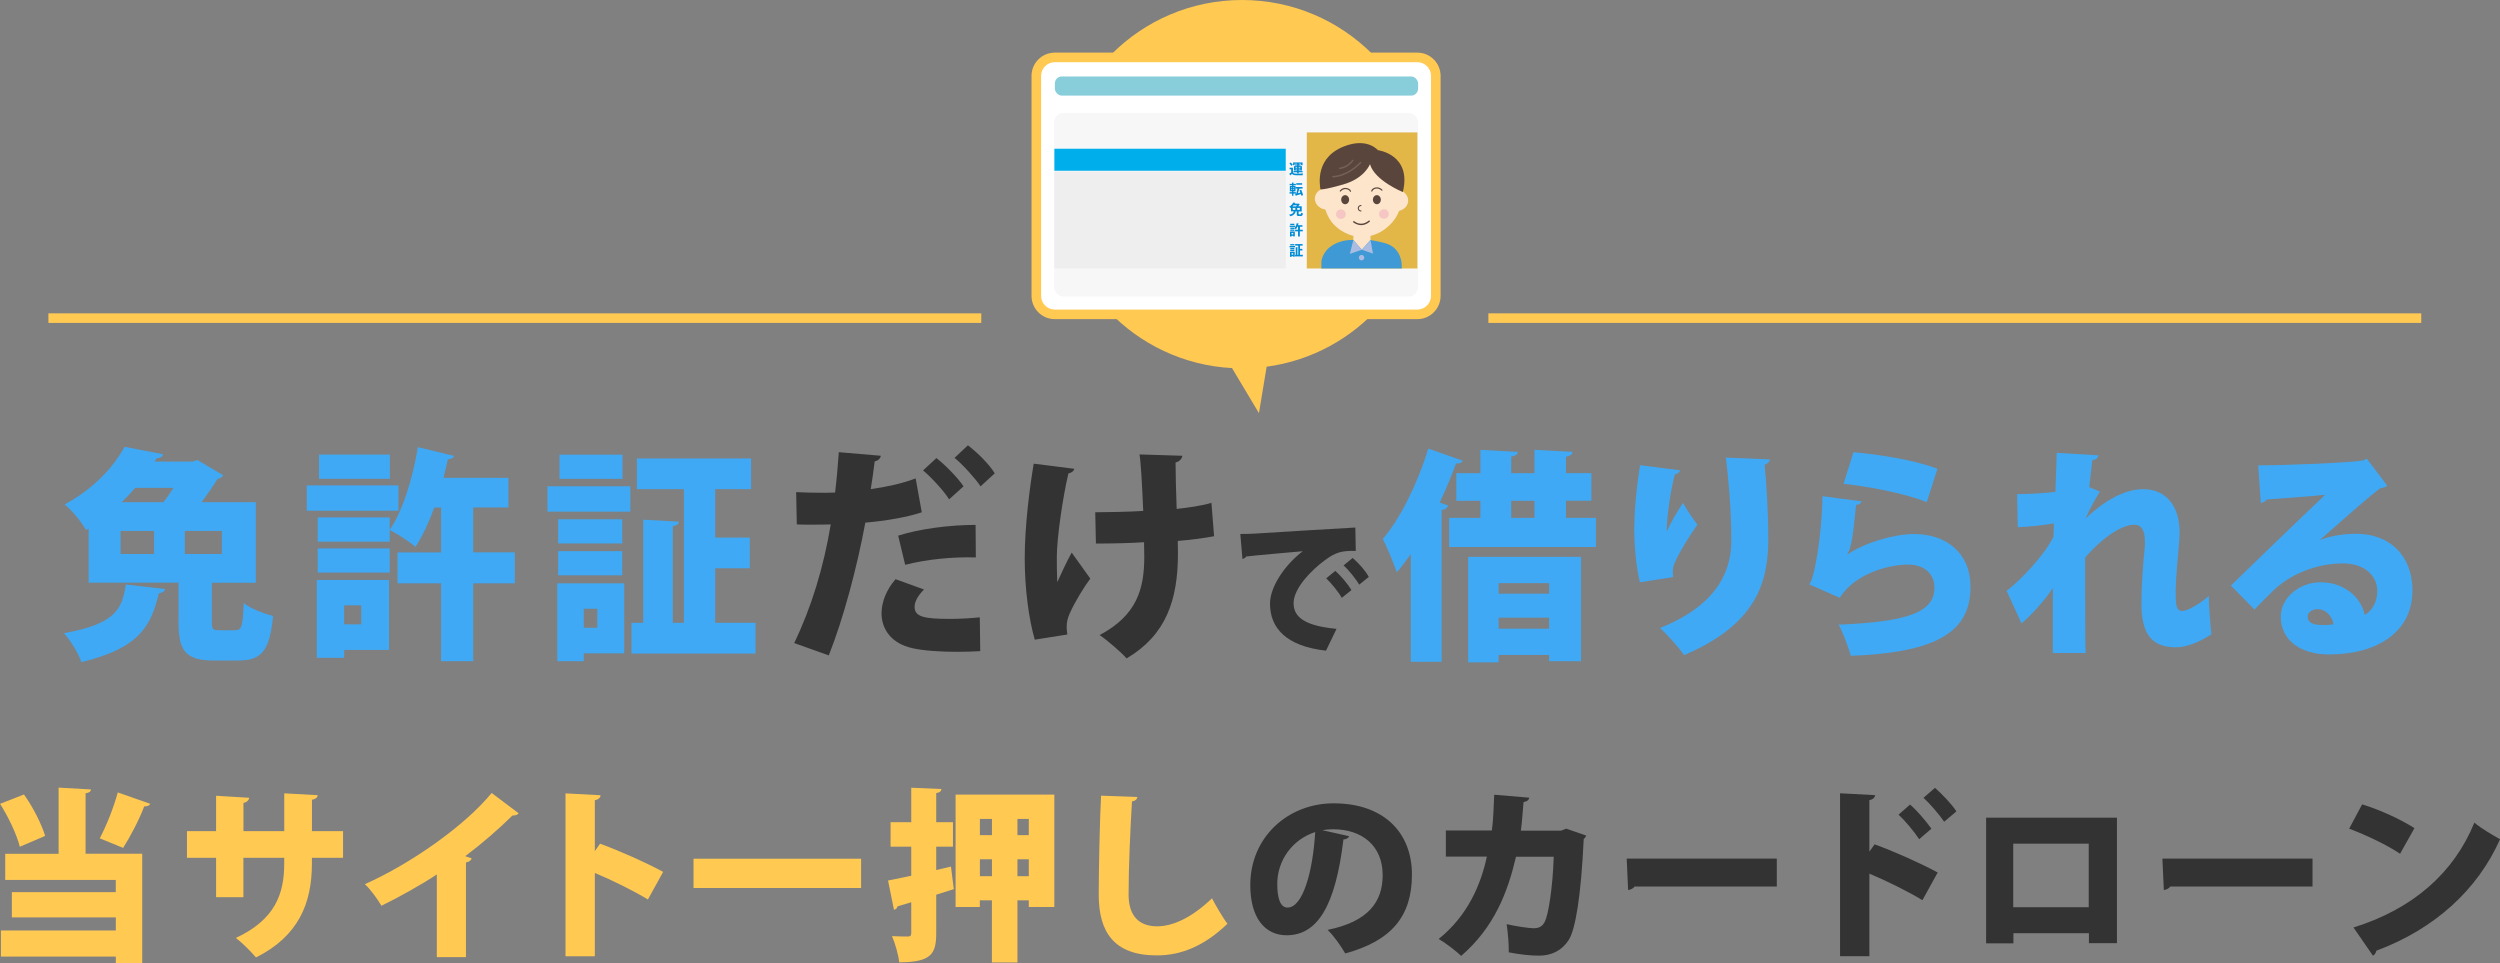 <?xml version="1.0" encoding="UTF-8"?><svg id="Layer_2" xmlns="http://www.w3.org/2000/svg" xmlns:xlink="http://www.w3.org/1999/xlink" viewBox="0 0 522.58 201.38"><rect x="0" y="0" width="522.58" height="201.38" fill="#808080" stroke="none"/><defs><style>.cls-1{fill:none;}.cls-2{clip-path:url(#clippath);}.cls-3{fill:#f7f7f7;}.cls-4{fill:#00aeeb;}.cls-5{fill:#008bd5;}.cls-6{fill:#eeeeef;}.cls-7{fill:#f6c6c5;}.cls-8{fill:#fff;}.cls-9{fill:#ffc952;}.cls-10{fill:#fce5ca;}.cls-11{fill:#73625a;}.cls-12{fill:#333;}.cls-13{fill:#aabce1;}.cls-14{fill:#e2b647;}.cls-15{fill:#3f99d5;}.cls-16{fill:#3fa9f5;}.cls-17{fill:#88ceda;}.cls-18{fill:#5a453d;}</style><clipPath id="clippath"><rect class="cls-14" x="273.16" y="27.68" width="23.12" height="28.44"/></clipPath></defs><g id="PC"><g><g><g><path class="cls-16" d="m34.53,123.12c-.09.42-.55.8-1.33.89-1.55,6.28-3.52,11.39-16.19,14.39-.59-1.78-2.29-4.59-3.66-6.05,11.02-1.92,12.21-5.25,12.94-10.17l8.23.94Zm9.74,6.84c0,1.59.18,1.78,1.6,1.78h3.34c1.28,0,1.55-.8,1.74-5.67,1.37,1.12,4.3,2.25,6.13,2.67-.69,7.31-2.42,9.33-7.23,9.33h-5.08c-6.04,0-7.45-2.06-7.45-8.02v-8.25h-18.79v-11.34l-.55.33c-.91-1.64-3.02-4.22-4.48-5.34,6.17-3.33,10.24-7.83,12.53-12.05l8.05,1.55c-.14.52-.59.84-1.33.84l-.46.7h7.96l1.01-.33,5.4,3.19c-.23.38-.64.66-1.19.75-.82,1.36-2.01,3.09-3.34,4.88h11.34v16.83h-9.19v8.16Zm-19.07-18.98v4.83h7v-4.83h-7Zm8.96-6c.73-.94,1.46-1.97,2.1-3h-8c-.87,1.03-1.83,2.02-2.83,3h8.73Zm12.21,10.83v-4.83h-7.73v4.83h7.73Z"/><path class="cls-16" d="m83.29,101.46v5.3h-19.16v-5.3h19.16Zm-1.97,19.78v14.62h-9.38v1.64h-5.72v-16.27h15.09Zm-14.91-13.08h15.05v5.06h-15.05v-5.06Zm0,11.53v-5.06h15.05v5.06h-15.05Zm15.09-24.66v5.06h-14.82v-5.06h14.82Zm-5.99,31.5h-3.57v3.98h3.57v-3.98Zm32.1-11.06v6.47h-8.69v16.27h-6.72v-16.27h-9.1v-6.47h9.1v-9.38h-1.42c-1.14,3.14-2.47,6-3.93,8.2-1.28-1.08-3.84-2.72-5.4-3.52,2.7-3.89,4.85-10.83,5.9-17.3l7.55,1.83c-.14.42-.59.7-1.28.7-.27,1.27-.59,2.58-.92,3.89h13.58v6.19h-7.36v9.38h8.69Z"/><path class="cls-16" d="m114.43,106.95v-5.3h17.33v5.3h-17.33Zm16.05,15v14.62h-8.46v1.64h-5.53v-16.27h13.99Zm-.41-13.41v5.06h-13.4v-5.06h13.4Zm-13.4,11.72v-5.06h13.4v5.06h-13.4Zm13.45-25.22v5.06h-13.17v-5.06h13.17Zm-5.26,32.2h-2.84v3.98h2.84v-3.98Zm24.65,2.95h8.41v6.42h-25.93v-6.42h2.47v-21.56l7.45.42c-.04.47-.41.8-1.28.94v20.2h2.33v-27.94h-9.83v-6.42h23.87v6.42h-7.5v10.12h7.23v6.42h-7.23v11.39Z"/><path class="cls-12" d="m192.68,107.09c-3.25,1.08-7.59,1.78-11.8,2.16-1.74,9.38-4.57,20.02-7.64,27.75l-7.23-2.58c3.57-7.36,6.17-15.89,7.64-24.8-.64.05-3.7.05-4.48.05-.96,0-1.88,0-2.61-.05l-.14-6.75c1.46.09,3.84.14,5.99.14.69,0,1.42-.05,2.15-.05.32-2.58.59-5.77.78-8.44l8.78.75c-.09.56-.55,1.03-1.28,1.17-.18,1.55-.55,4.08-.82,5.81,3.25-.47,6.59-1.17,9.38-2.25l1.28,7.08Zm12.21,29.02c-1.55.09-3.16.14-4.8.14-3.52,0-7.04-.23-9.33-.75-4.48-.98-6.54-4.03-6.49-7.45.05-2.3,1.05-4.83,2.93-6.98l5.95,2.16c-1.33,1.31-1.97,2.58-1.97,3.61,0,2.06,1.88,2.53,7.36,2.53,2.15,0,4.44-.14,6.27-.33l.09,7.08Zm-17.15-24.14c4.53-1.45,10.88-2.25,16.19-2.25l.05,6.8c-4.85-.14-10.24.38-14.77,1.55l-1.46-6.09Zm8-16.22c1.97,1.55,4.44,4.08,5.67,5.91l-3.02,2.72c-.96-1.64-3.84-4.73-5.44-6.05l2.79-2.58Zm6.58-2.67c2.06,1.59,4.39,3.89,5.62,5.86l-2.97,2.72c-1.05-1.59-3.75-4.59-5.44-5.95l2.79-2.62Z"/><path class="cls-12" d="m224.56,97.99c-.05.47-.69.89-1.23.98-1.19,5.02-2.42,13.55-2.42,17.39,0,1.45,0,3.38.09,5.34.69-1.55,1.97-4.31,3.02-6.19l3.89,5.44c-1.19,1.55-3.25,4.88-4.3,7.27-.41.89-.64,1.78-.64,2.86,0,.47.05.98.14,1.55l-6.81,1.08c-1.23-4.27-2.1-10.5-2.1-17.06s1.01-14.58,1.88-19.73l8.51,1.08Zm4.39,9.09c1.92,0,7.27-.09,10.02-.28-.23-5.48-.5-10.31-.78-11.81l8.96.28c-.05.52-.55,1.22-1.42,1.41,0,2.02.09,5.81.23,9.7,2.15-.23,5.31-.66,7.27-1.27l.55,6.98c-2.06.38-4.62.75-7.59.98l.04,2.58c0,9.75-2.47,17.11-10.75,21.98-.96-1.17-4.21-3.94-5.62-4.88,7.82-4.17,9.33-9.66,9.33-16.41l-.05-3c-2.65.19-6.72.28-10.06.28l-.14-6.56Z"/><path class="cls-12" d="m259.28,111.62c.91,0,2.4-.03,3.19-.09,3.75-.24,15.34-.96,20.84-1.26l.09,4.89c-2.81-.06-4.16.21-6.5,1.98-2.66,1.95-6.5,5.76-6.5,8.97s2.98,4.77,8.98,5.34l-2.2,4.56c-8.34-.93-11.71-4.74-11.71-9.84,0-3.39,2.93-7.95,6.85-10.95-3.83.36-9.72.84-11.85,1.11-.06.24-.47.45-.76.51l-.44-5.22Zm19.84,7.71c1.17,1.02,2.63,2.76,3.37,4.02l-2.02,1.62c-.56-1.08-2.28-3.18-3.25-4.08l1.9-1.56Zm3.63-2.7c1.26,1.08,2.66,2.64,3.37,3.96l-1.99,1.62c-.61-1.05-2.22-3.09-3.28-4.02l1.9-1.56Z"/><path class="cls-16" d="m294.91,115.8c-.96,1.36-1.92,2.67-2.93,3.84-.55-1.64-2.06-5.34-2.93-6.98,3.61-4.17,7.32-11.67,9.51-18.89l7.18,2.53c-.18.42-.64.66-1.37.56-1.01,2.77-2.2,5.53-3.43,8.2l1.78.61c-.14.42-.55.84-1.37.94v31.73h-6.45v-22.55Zm32.42-7.55h6.27v6.09h-30.69v-6.09h6.54v-3.56h-5.03v-5.77h5.03v-4.88l7.82.42c-.05.52-.46.84-1.37.98v3.47h4.85v-4.88l7.96.42c-.05.52-.46.84-1.37,1.03v3.42h5.31v5.77h-5.31v3.56Zm-20.44,30.19v-22.03h23.6v21.8h-6.68v-1.31h-10.56v1.55h-6.36Zm16.92-16.55h-10.56v2.2h10.56v-2.2Zm-10.56,9.52h10.56v-2.3h-10.56v2.3Zm2.65-26.72v3.56h4.85v-3.56h-4.85Z"/><path class="cls-16" d="m342.79,121.71c-.87-3.61-1.14-7.97-1.19-10.83,0-3,.32-8.11,1.23-13.64l8.37,1.08c-.14.52-.69.75-1.1.84-.92,3.28-1.74,9.38-1.69,11.86h.05c.82-1.92,2.29-4.31,3.34-5.91.69,1.27,2.24,3.61,3.02,4.55-2.7,3.84-4.66,7.45-4.98,8.58-.14.52-.18.84-.18,1.22s.04.7.09,1.17l-6.95,1.08Zm27.16-25.69c-.05.52-.41.89-1.1,1.12.37,3.52.78,9.52.78,15.75-.04,9.05-2.7,17.72-17.61,24.05-.96-1.45-3.57-4.36-5.03-5.67,12.58-5.02,14.91-12.52,14.91-18.28,0-6.84-.64-13.31-1.14-17.34l9.19.38Z"/><path class="cls-16" d="m389.17,104.79c-.27.52-.55.66-1.19.75-.64,6.33-.96,9.05-1.88,10.36h.05c3.75-2.53,9.83-4.27,13.95-4.27,6.58,0,11.8,3.8,11.8,11.02,0,9.09-6.45,13.73-25.01,14.44-.5-1.69-1.51-4.59-2.56-6.52,14.91-.61,20.03-2.72,20.03-7.78,0-2.77-2.06-4.78-5.53-4.78s-10.84,1.55-14.27,6.94l-6.4-2.81c1.01-.7,2.7-10.12,2.79-18.42l8.23,1.08Zm-1.74-10.27c5.21.47,12.62,1.59,17.56,3.47l-2.24,6.98c-4.53-1.88-12.58-3.33-17.38-3.84l2.06-6.61Z"/><path class="cls-16" d="m421.64,103.29c3.06,0,6.4-.28,8-.47.04-1.59.27-6.75.27-8.16l8.73.52c-.09.47-.41.89-1.28,1.03-.23,1.92-.46,3.89-.64,5.62l2.24.94c-.82,1.22-2.15,3.61-2.97,5.53h.05c4.66-4.41,8.83-6.05,11.89-6.05,4.76,0,7.68,3.33,7.68,9.19,0,.56-.05,1.12-.09,1.69-.27,3.14-.73,7.88-.73,10.55s.05,4.03,1.42,4.03c1.14,0,3.89-1.69,5.49-3.14,0,1.83.37,6.52.55,8.02-2.33,1.5-5.08,2.72-7.36,2.72-5.3,0-7.27-3-7.27-9.23,0-3.61.37-8.48.69-11.62.04-.47.04-.89.04-1.31,0-2.39-.78-3.47-2.24-3.47-2.33,0-6.17,2.2-10.24,6.84v8.25c0,4.55,0,9.23.09,11.72h-6.86v-13.59c-1.28,2.06-4.07,5.3-6.54,7.41l-3.11-6.8c2.93-2.25,7.96-7.5,9.79-11.34.05-.89.05-1.83.09-2.77-2.1.38-4.94.7-7.55.8l-.14-6.89Z"/><path class="cls-16" d="m485.03,112.85c2.33-.94,5.3-1.27,7.5-1.27,6.81,0,11.75,4.36,11.75,11.91,0,8.39-7.09,13.31-17.47,13.31-5.85,0-10.06-2.91-10.06-7.92,0-3.94,3.93-7.17,8.32-7.17,4.71,0,8.42,2.91,9.24,6.84,1.6-.94,2.61-2.77,2.61-4.97,0-3.56-3.02-5.81-7.13-5.81-5.9,0-11.2,2.44-14.54,5.62-.96.94-2.83,2.77-3.98,4.03l-4.94-5.02c2.83-2.77,13.63-13.22,19.71-18.98-2.01.28-9.38.75-12.26.98-.14.38-.78.66-1.19.75l-.55-7.88c5.67,0,19.07-.52,21.95-1.03l.73-.38,4.3,5.67c-.32.28-.91.47-1.46.52-1.97,1.36-8.64,7.31-12.53,10.73v.05Zm.59,17.81c.5,0,1.83-.09,2.15-.14-.27-2.02-1.88-3.19-3.29-3.19-1.1,0-2.1.61-2.1,1.55,0,.8.32,1.78,3.25,1.78Z"/></g><path class="cls-9" d="m259.62,0h0c-21.26,0-38.5,17.24-38.5,38.5h0c0,20.56,16.12,37.36,36.41,38.44l5.63,9.42,1.61-9.71c18.82-2.52,33.35-18.63,33.35-38.15h0c0-21.26-17.24-38.5-38.5-38.5Z"/><g><path class="cls-9" d="m5,166.06c1.92,2.66,3.68,6.2,4.44,8.67l-5.3,2.27c-.6-2.46-2.37-6.24-4.13-8.97l5-1.96Zm14.02-1.04c-.04.42-.34.69-1.13.81v12.63h11.84v22.92h-5.52v-1.42H.19v-5.47h24.02v-2.73H2.48v-5.28h21.72v-2.54H1.09v-5.47h11.16v-13.83l6.76.38Zm1.84,10.21c1.39-2.62,2.93-6.51,3.76-9.59l6.8,2.39c-.19.35-.64.54-1.28.54-1.05,2.81-2.93,6.35-4.4,8.67l-4.89-2Z"/><path class="cls-9" d="m71.7,179.31h-6.5v1.23c0,8.36-2.86,15.17-11.69,19.6-1.05-1.23-2.78-3-4.21-4.08,8.19-3.81,10.11-9.21,10.11-15.48v-1.27h-8.53v8.24h-5.71v-8.24h-6.09v-5.58h6.09v-7.39l6.92.42c-.04.42-.41.92-1.2,1.08v5.89h8.53v-7.9l6.99.39c-.04.46-.41.81-1.2.96v6.55h6.5v5.58Z"/><path class="cls-9" d="m91.31,182.78c-3.04,2.04-7.93,4.78-11.58,6.55-.75-1.31-2.29-3.43-3.46-4.51,9.58-4.27,20.86-12.17,26.5-19.06l5.64,4.24c-.23.31-.64.5-1.28.46-2.93,2.89-6.35,5.85-9.88,8.51l1.35.46c-.11.38-.49.73-1.2.85v19.79h-6.09v-17.29Z"/><path class="cls-9" d="m135.43,188.02c-2.82-1.73-7.55-4.08-11.09-5.54v17.41h-6.13v-34.05l7.33.39c-.04.46-.38.89-1.2,1.04v10.63l1.09-1.54c4.02,1.46,9.58,3.93,13.19,5.89l-3.19,5.78Z"/><path class="cls-9" d="m144.97,179.5h35.03v6.12h-35.03v-6.12Z"/><path class="cls-9" d="m198.78,181.12l.6,4.74-3.68,1.16v8.05c0,4.27-.98,6.08-7.74,6.08-.15-1.5-.83-3.93-1.5-5.47,1.35.08,2.86.08,3.34.08s.68-.19.68-.73v-6.43l-2.86.85c-.08.42-.41.65-.75.73l-1.24-6.12,4.85-1v-6.08h-4.32v-5.12h4.32v-7.2l6.31.27c-.04.42-.3.73-1.09.85v6.08h3.5v5.12h-3.5v4.89l3.08-.73Zm.98-15.02h20.63v23.49h-5.34v-1.39h-2.37v12.98h-5.34v-12.98h-2.52v1.39h-5.07v-23.49Zm7.59,5.08h-2.52v3.39h2.52v-3.39Zm-2.52,11.98h2.52v-3.54h-2.52v3.54Zm10.22-8.59v-3.39h-2.37v3.39h2.37Zm-2.37,8.59h2.37v-3.54h-2.37v3.54Z"/><path class="cls-9" d="m237.75,166.6c-.08.46-.41.81-1.13.92-.34,5.43-.71,13.86-.71,19.49,0,4.54,2.29,6.62,5.94,6.62,3.31,0,7.22-1.77,11.5-5.85.64,1.27,2.41,4.31,3.23,5.31-4.81,4.62-9.62,6.62-14.77,6.62-9.02,0-12.14-4.97-12.14-12.67,0-5.32.23-16.14.49-20.72l7.59.27Z"/><path class="cls-12" d="m282.02,174.81c-.15.35-.64.66-1.2.66-1.65,13.75-5.34,20.03-11.88,20.03-4.55,0-7.59-3.66-7.59-10.48,0-10.13,7.97-17.1,17.4-17.1,10.56,0,16.39,6.16,16.39,14.9s-4.29,13.83-13.94,16.48c-.86-1.43-2.1-3.35-3.68-4.93,8.53-1.73,11.5-5.89,11.5-11.44,0-6.16-4.32-9.59-10.37-9.59-.79,0-1.5.08-2.25.19l5.64,1.27Zm-7.1-.89c-4.81,1.58-7.93,5.93-7.93,10.86,0,2.81.56,4.93,2.14,4.93,3.23,0,5.3-7.55,5.79-15.79Z"/><path class="cls-12" d="m331.58,174.65c-.11.27-.26.54-.53.69-.56,11.98-1.73,18.99-3.16,21.18-1.39,2.16-3.57,3.24-6.16,3.24-1.92,0-3.95-.23-6.35-.69.04-1.58-.19-4.31-.45-5.89,2.07.46,4.66.85,5.64.85,1.05,0,1.84-.31,2.37-1.42.71-1.46,1.62-6.89,1.84-13.52h-7.89c-1.69,7.24-4.47,14.71-11.46,20.72-1.05-1-3.23-2.7-4.7-3.54,6.13-4.89,8.87-11.55,10.07-17.21h-8.57v-5.47h9.62c.34-2.62.34-4.62.49-7.47l7.33.62c-.08.46-.45.81-1.2.92-.23,2.27-.26,3.81-.56,5.97h8.42l1.05-.42,4.21,1.46Z"/><path class="cls-12" d="m340.03,179.47h31.38v5.85h-29.73c-.26.38-.79.65-1.35.73l-.3-6.59Z"/><path class="cls-12" d="m401.85,188.17c-2.82-1.73-7.55-4.08-11.09-5.55v17.25h-6.13v-34.05l7.33.39c-.04.46-.38.89-1.2,1.04v10.78l1.09-1.54c4.02,1.46,9.58,3.93,13.19,5.89l-3.19,5.78Zm-2.59-19.99c1.32,1.12,3.27,3.35,4.47,5.04l-2.56,2.2c-.87-1.35-2.93-3.89-4.32-5.12l2.41-2.12Zm5.22-3.5c1.5,1.35,3.46,3.35,4.47,4.93l-2.56,2.16c-.86-1.31-2.93-3.74-4.32-5.01l2.41-2.08Z"/><path class="cls-12" d="m442.51,170.92v26.23h-5.86v-2.08h-15.78v2.12h-5.71v-26.27h27.36Zm-5.9,18.72v-13.29h-15.78v13.29h15.78Z"/><path class="cls-12" d="m452.01,179.47h31.38v5.85h-29.73c-.26.38-.79.65-1.35.73l-.3-6.59Z"/><path class="cls-12" d="m493.76,168.14c3.72,1.12,8.19,3.2,10.94,4.97l-3.01,5.35c-2.67-1.81-7.14-3.93-10.64-5.24l2.71-5.08Zm-1.8,25.73c12.37-3.85,20.97-11.36,25.26-21.91,1.69,1.39,3.68,2.5,5.37,3.47-4.66,10.48-13.57,18.72-25.86,23.3-.08.42-.34.85-.71,1.04l-4.06-5.89Z"/></g><g><g><rect class="cls-8" x="216.62" y="12" width="83.52" height="53.72" rx="3.86" ry="3.86"/><path class="cls-9" d="m296.27,13c1.57,0,2.86,1.29,2.86,2.86v45.99c0,1.57-1.29,2.86-2.86,2.86h-75.79c-1.57,0-2.86-1.29-2.86-2.86V15.86c0-1.57,1.29-2.86,2.86-2.86h75.79m0-2h-75.79c-2.68,0-4.86,2.18-4.86,4.86v45.99c0,2.68,2.18,4.86,4.86,4.86h75.79c2.68,0,4.86-2.18,4.86-4.86V15.86c0-2.68-2.18-4.86-4.86-4.86h0Z"/></g><g><rect class="cls-17" x="220.5" y="15.98" width="75.93" height="4.01" rx="1.46" ry="1.46"/><rect class="cls-3" x="220.35" y="23.61" width="76.05" height="38.38" rx="1.91" ry="1.91"/><rect class="cls-4" x="220.4" y="31.09" width="48.36" height="4.6"/><rect class="cls-6" x="220.4" y="35.86" width="48.36" height="20.26"/><g><path class="cls-5" d="m270.27,35.06v.84c0,.41.44.41.88.41.62,0,1.04-.04,1.24-.06-.06.12-.09.25-.1.38h-1.31c-.59,0-.76-.13-.89-.3-.04.04-.26.21-.33.26,0,.05,0,.09-.04.09-.02,0-.04-.03-.05-.05l-.17-.33c.12-.05.32-.17.4-.24v-.67h-.33v-.33h.7Zm-.49-1.1c.19.17.31.29.46.45-.08.06-.26.24-.28.26-.04-.06-.22-.31-.43-.48l.25-.23Zm1.69.4h.41v.25h-.41v.11h.67v.92h-.67v.12h.82v.25h-.82v.22h-.33v-.22h-.76v-.25h.76v-.12h-.66v-.92h.66v-.11h-.45v-.25h.45v-.13h-.53v.3h-.31v-.57h1.98v.57h-.31v-.3h-.42s-.04.06-.07.07v.06Zm-.33.58h-.33v.13h.33v-.13Zm0,.33h-.33v.14h.33v-.14Zm.33-.2h.34v-.13h-.34v.13Zm0,.34h.34v-.14h-.34v.14Z"/><path class="cls-5" d="m270.37,40.16h.5v.31h-.5v.46h-.29v-.46h-.52v-.31h.52v-.17h-.46v-1.11h.46v-.16h-.5v-.29h.5v-.27l.31.02s.04,0,.04.04c0,.02-.03.04-.06.06v.15h.5v.29h-.5v.16h.44v1.11h-.44v.17Zm-.28-.85v-.18h-.16v.18h.16Zm-.16.23v.18h.16v-.18h-.16Zm.59-.23v-.18h-.16v.18h.16Zm-.16.23v.18h.16v-.18h-.16Zm1.62.13c.11.23.29.63.41,1.12-.17.04-.3.1-.36.13-.02-.08-.05-.19-.1-.36-.22.08-.63.21-.98.31,0,.05,0,.09-.05.09-.03,0-.04-.03-.05-.05l-.14-.39c.08-.01.12-.02.23-.04.1-.29.21-.68.27-1.05h-.35v-.34h1.42v.34h-.61s-.04.05-.09.07c-.06.24-.19.68-.27.9.08-.02.37-.09.51-.14-.08-.22-.14-.35-.19-.47l.33-.13Zm.21-1.38v.32h-1.23v-.32h1.23Z"/><path class="cls-5" d="m272.1,43.15v1.05h-.65v.47c0,.09.02.14.13.14h.21c.12,0,.15-.07.22-.35.14.12.3.15.35.15-.06.32-.15.54-.43.54h-.51c-.24,0-.35-.08-.35-.31v-.65h-.46l.21.06s.06.02.06.05c0,.03-.02.04-.09.06-.25.64-.83.8-1.11.84-.05-.15-.11-.23-.2-.35.31-.01.6-.15.71-.24.13-.1.22-.27.26-.43h-.59v-.77s-.05.04-.09.06c-.08-.14-.15-.19-.29-.25.39-.23.68-.54.86-.88l.38.06s.05.02.05.05c0,.04-.05.05-.07.05-.04.05-.05.06-.06.08h.91l.13.11c-.05.08-.16.25-.29.43h.71Zm-1.17,0s.11-.16.16-.24h-.7c-.08.09-.14.15-.23.24h.77Zm-.17.72v-.41h-.53v.41h.53Zm.4-.41v.41h.54v-.41h-.54Z"/><path class="cls-5" d="m270.73,47.17v.27h-1.15v-.27h1.15Zm-.75,2.12v.15h-.33v-1.05h1.01v1.02h-.33v-.12h-.35Zm.59-2.52v.26h-.87v-.26h.87Zm1.14,1.25h.61v.34h-.61v1.07h-.38v-1.07h-.62v-.34h.62v-.62h-.15c-.15.34-.24.46-.29.53-.1-.1-.26-.18-.31-.19v.11h-.86v-.27h.86v.13c.18-.19.4-.61.47-1.06l.38.09s.06.02.06.04c0,.04-.07.04-.09.05-.02.06-.07.21-.08.25h.93v.32h-.52v.62Zm-1.15-.04v.27h-.86v-.27h.86Zm-.23,1.01v-.3h-.35v.3h.35Z"/><path class="cls-5" d="m270.7,51.42v.28h-1.15v-.28h1.15Zm-.72,2.12v.16h-.33v-1.06h.99v1.03h-.32v-.12h-.34Zm.59-2.51v.27h-.87v-.27h.87Zm0,.8v.27h-.87v-.27h.87Zm0,.39v.28h-.87v-.28h.87Zm-.25,1.01v-.31h-.34v.31h.34Zm2.01.03v.33h-1.62v-.33h.14v-1.58l.37.02s.06.01.06.05c0,.03-.02.04-.08.06v1.46h.18v-1.93h-.65v-.32h1.56v.32h-.55v.68h.5v.34h-.5v.9h.6Z"/></g><g><rect class="cls-14" x="273.16" y="27.68" width="23.12" height="28.44"/><g class="cls-2"><g><polygon class="cls-10" points="282.92 48.79 282.89 50.18 284.68 52.47 286.48 50.28 286.48 48.75 282.92 48.79"/><path class="cls-10" d="m294.34,42.17c-.15,1.23-1.4,2.1-2.79,1.94-1.39-.16-2.4-1.29-2.24-2.52.15-1.23,1.4-2.1,2.79-1.94,1.39.16,2.4,1.29,2.24,2.52Z"/><path class="cls-10" d="m279.88,41.86c-.15,1.23-1.4,2.1-2.79,1.94-1.39-.16-2.39-1.29-2.24-2.52.15-1.23,1.4-2.1,2.79-1.94,1.39.16,2.4,1.29,2.24,2.52Z"/><path class="cls-10" d="m285.01,32.01s-6.44.14-7.79,4.75c-.9,3.07-1.04,6.36.91,9.33,1.27,1.93,4.15,3.61,6.94,3.43,2.7-.18,4.49-1.51,5.67-2.73,2.19-2.24,2.85-5.81,1.99-8.7-.9-3.03-3.18-6.11-7.73-6.07Z"/><path class="cls-7" d="m290.3,44.74c0,.55-.45.99-1.02.99-.56,0-1.02-.44-1.02-.99,0-.55.45-.99,1.02-1,.56,0,1.02.44,1.02.99Z"/><path class="cls-7" d="m281.31,44.78c0,.55-.45.99-1.02.99-.56,0-1.02-.44-1.02-.99,0-.55.45-.99,1.02-1,.56,0,1.02.44,1.02.99Z"/><path class="cls-1" d="m286.68,39.89s.15-.56.98-.64c.75-.08,1.25.5,1.25.5"/><path class="cls-15" d="m286.48,50.17s2.18.38,3.26.72c3.2,1.01,3.25,4.29,3.25,4.29l.16,4.38-17-.02.08-4.95s.22-2.86,3.9-4.05c1.5-.49,2.76-.37,2.76-.37l1.77,2.03,1.81-2.03Z"/><path class="cls-18" d="m284.52,47.06c-.96,0-1.63-.58-1.64-.58-.07-.06-.07-.16-.01-.22.06-.07.16-.07.22-.01.06.05,1.4,1.2,3.01-.13.07-.06.17-.05.22.02.06.07.05.17-.02.22-.64.53-1.26.71-1.79.71Z"/><path class="cls-18" d="m284.49,44.21c-.37,0-.68-.3-.68-.68s.3-.68.68-.68c.06,0,.11.05.11.11s-.05.11-.11.11c-.25,0-.46.2-.46.46s.2.46.46.46c.06,0,.11.05.11.11s-.05.11-.11.11Z"/><path class="cls-18" d="m286.74,40.05s-.02,0-.03,0c-.07-.02-.11-.08-.09-.15,0-.03.16-.62,1.03-.73.77-.09,1.29.47,1.31.5.05.05.04.13,0,.17-.05.05-.13.04-.17,0,0,0-.45-.49-1.1-.42-.69.08-.81.52-.82.54-.01.06-.06.09-.12.09Z"/><polygon class="cls-13" points="286.48 50.17 284.66 52.2 287 53.02 286.48 50.17"/><polygon class="cls-13" points="282.89 50.18 284.66 52.2 282.16 53.07 282.89 50.18"/><path class="cls-18" d="m282.3,40.1c-.05,0-.1-.03-.12-.08,0-.02-.16-.42-.86-.49-.64-.06-1.06.48-1.06.48-.04.05-.12.07-.17.02s-.07-.12-.03-.17c.02-.03.5-.66,1.28-.58.87.09,1.06.63,1.07.66.02.06-.01.13-.08.16-.01,0-.03,0-.04,0Z"/><path class="cls-18" d="m280.91,38.51c4.36-1.26,5.46-4.19,5.46-4.19.97,3.43,6.87,5.83,6.87,5.82,1.92-7.86-5.21-8.75-5.21-8.75,0,0-1.99-2.41-6.28-1.07-7.08,2.21-5.84,8.37-5.75,9.24,0,.01.39.26,4.91-1.04Z"/><path class="cls-18" d="m282.01,41.74c0,.53-.37.95-.83.95s-.83-.43-.83-.95.37-.95.83-.95.83.43.83.95Z"/><path class="cls-18" d="m288.64,41.74c0,.53-.37.95-.83.95s-.83-.43-.83-.95.37-.95.83-.95.83.43.83.95Z"/><path class="cls-13" d="m285.18,53.86c0,.31-.26.57-.57.57s-.57-.26-.57-.57.26-.57.57-.57.57.26.57.57Z"/><path class="cls-11" d="m278.66,37.09s-.05,0-.05,0c-.08,0-.15-.07-.15-.16s.07-.16.16-.15c.03,0,2.79.06,5.69-2.91.06-.06.15-.06.21,0,.06.06.06.15,0,.21-2.81,2.88-5.45,3-5.86,3Z"/><path class="cls-11" d="m280.04,35.34c-.08,0-.14-.06-.15-.14,0-.08.05-.16.14-.16.02,0,1.58-.16,2.63-1.61.05-.07.14-.08.21-.03.07.05.08.14.03.21-1.13,1.57-2.78,1.73-2.85,1.73,0,0,0,0-.01,0Z"/></g></g></g></g></g></g><rect class="cls-9" x="10.12" y="65.5" width="195" height="2"/><rect class="cls-9" x="311.12" y="65.5" width="195" height="2"/></g></g></svg>